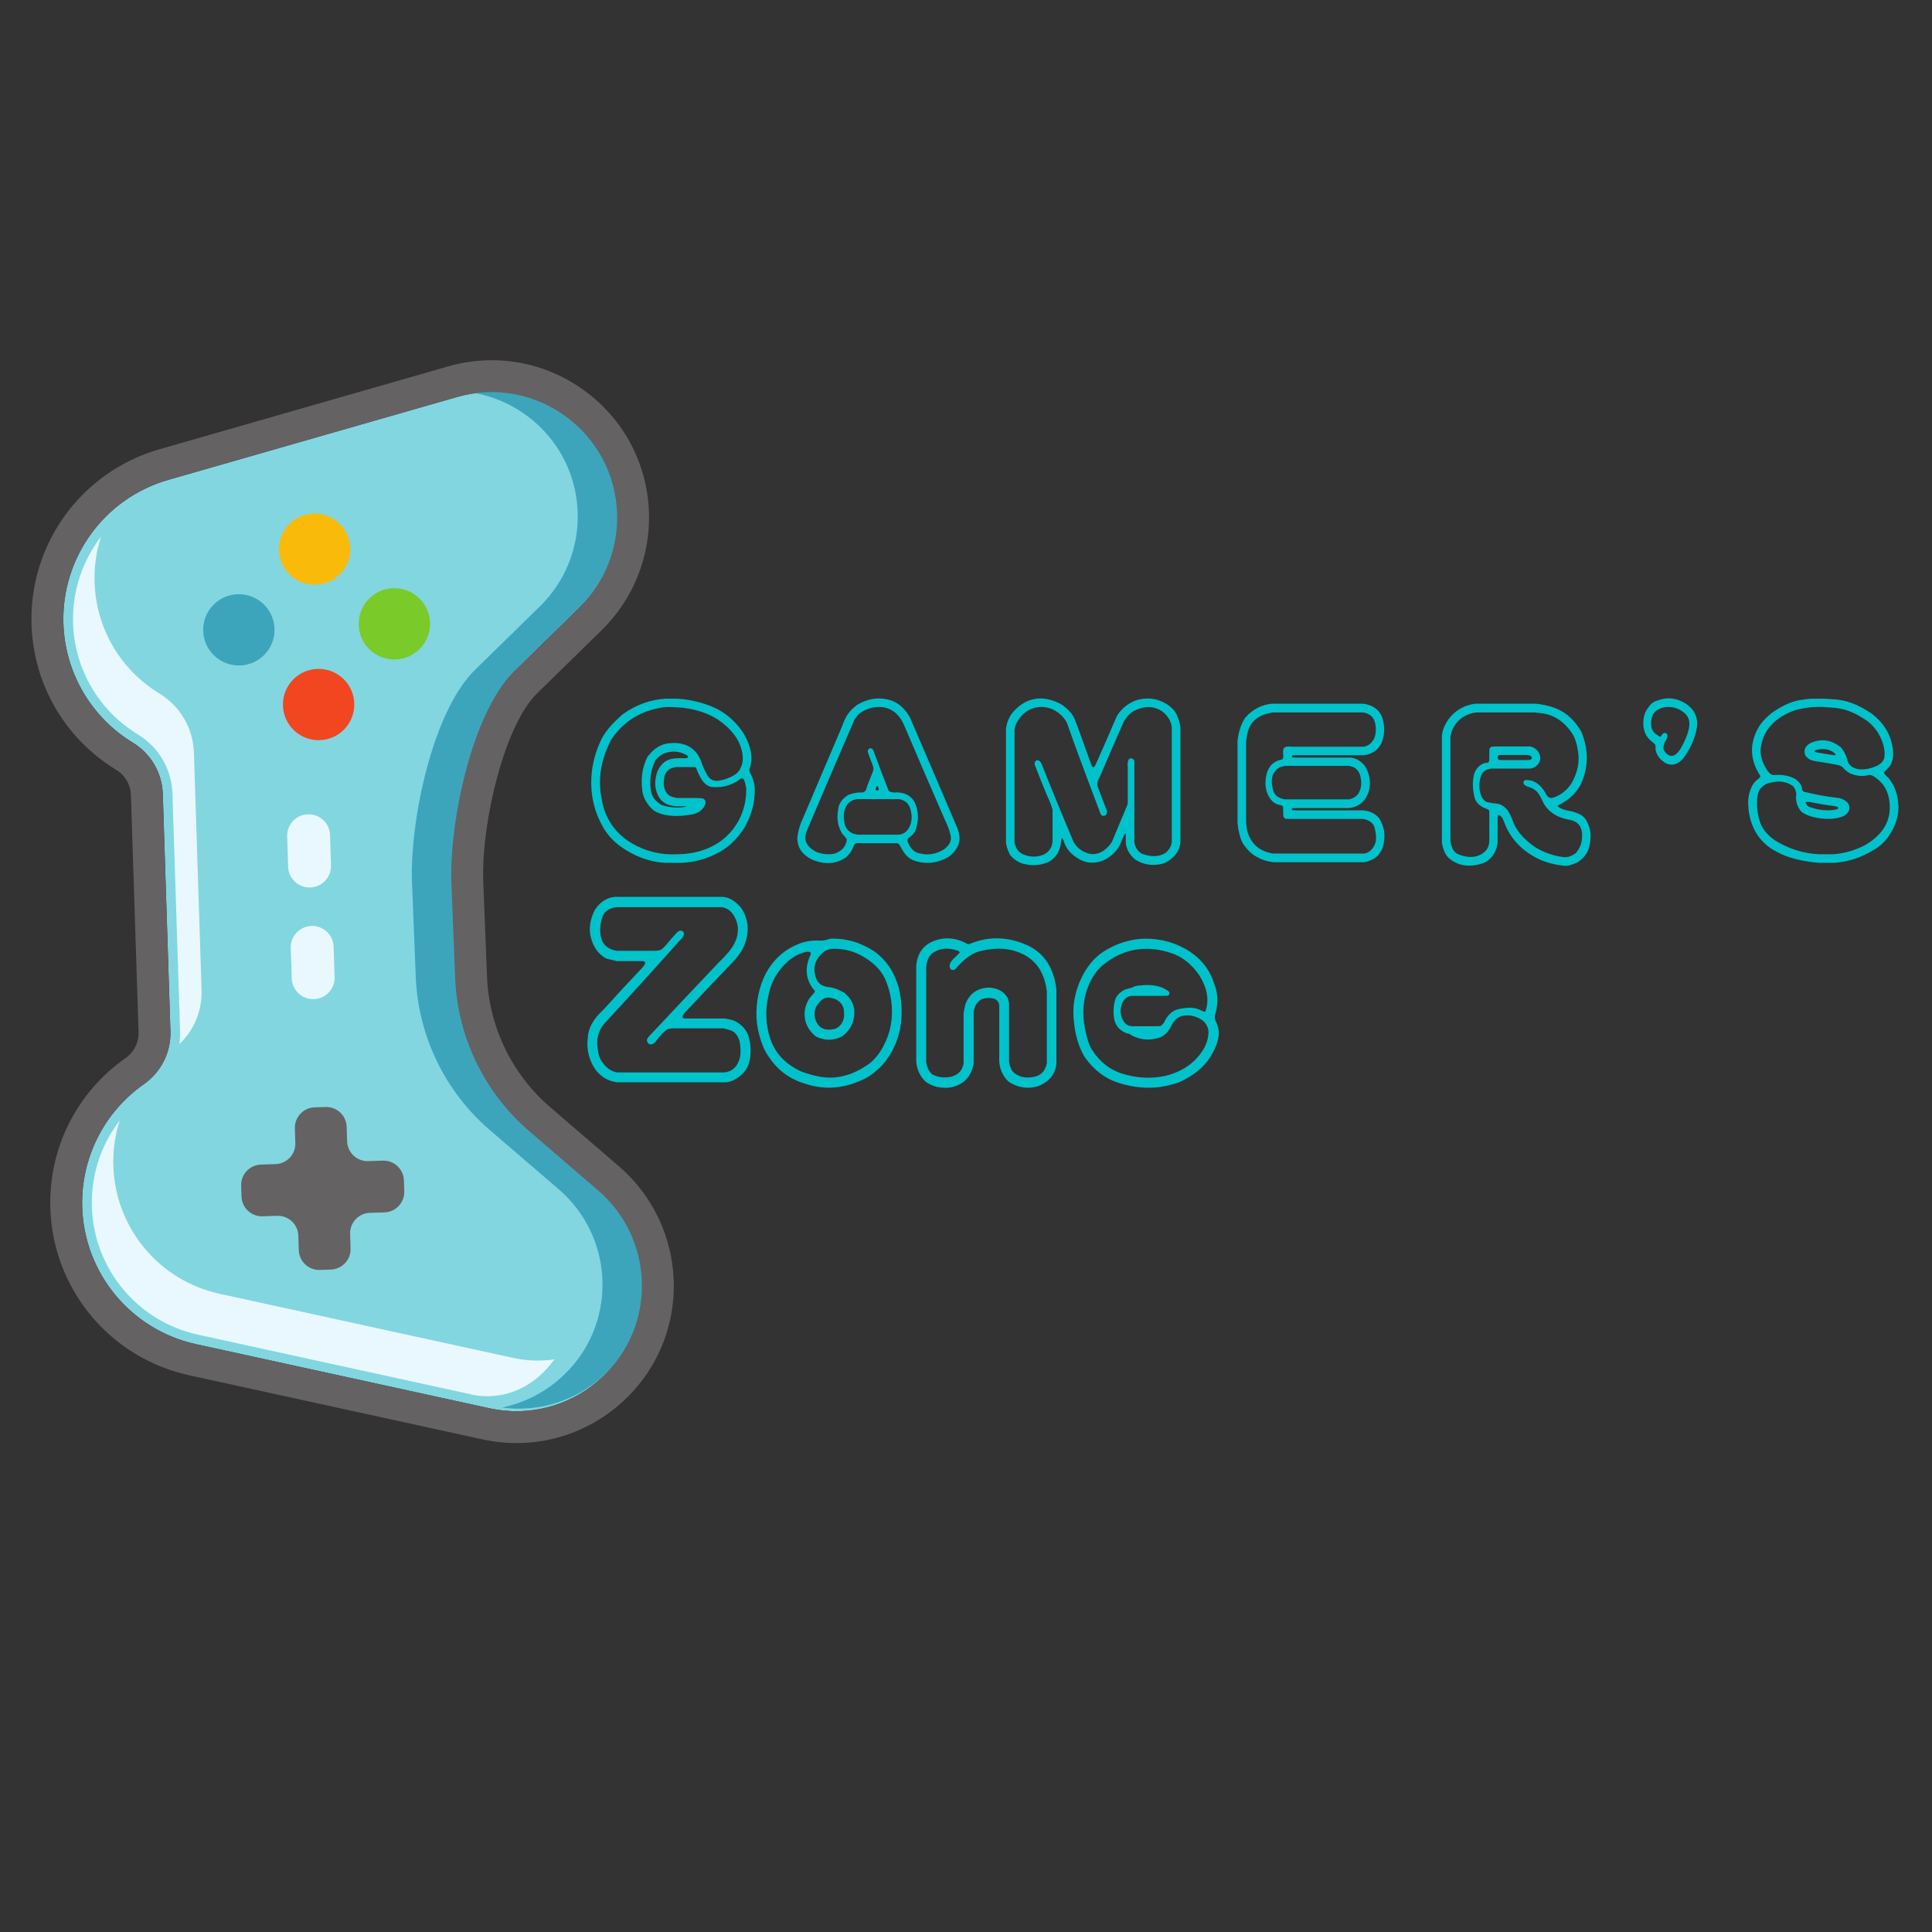<svg xmlns="http://www.w3.org/2000/svg" xmlns:xlink="http://www.w3.org/1999/xlink" width="500" zoomAndPan="magnify" viewBox="0 0 375 375" height="500" preserveAspectRatio="xMidYMid meet" version="1.0"><rect x="0" y="0" width="375" height="375" fill="#333333" stroke="none"/><defs><g/><clipPath id="id1"><path d="M 12 76 L 125 76 L 125 274 L 12 274 Z M 12 76 " clip-rule="nonzero"/></clipPath><clipPath id="id2"><path d="M 11.246 284.352 L 4.387 71.461 L 125.074 67.574 L 131.934 280.465 Z M 11.246 284.352 " clip-rule="nonzero"/></clipPath><clipPath id="id3"><path d="M 11.246 284.352 L 4.387 71.461 L 125.074 67.574 L 131.934 280.465 Z M 11.246 284.352 " clip-rule="nonzero"/></clipPath><clipPath id="id4"><path d="M 11.246 284.352 L 4.387 71.461 L 125.074 67.574 L 131.934 280.465 Z M 11.246 284.352 " clip-rule="nonzero"/></clipPath><clipPath id="id5"><path d="M 39 75 L 126 75 L 126 274 L 39 274 Z M 39 75 " clip-rule="nonzero"/></clipPath><clipPath id="id6"><path d="M 11.246 284.352 L 4.387 71.461 L 125.074 67.574 L 131.934 280.465 Z M 11.246 284.352 " clip-rule="nonzero"/></clipPath><clipPath id="id7"><path d="M 11.246 284.352 L 4.387 71.461 L 125.074 67.574 L 131.934 280.465 Z M 11.246 284.352 " clip-rule="nonzero"/></clipPath><clipPath id="id8"><path d="M 11.246 284.352 L 4.387 71.461 L 125.074 67.574 L 131.934 280.465 Z M 11.246 284.352 " clip-rule="nonzero"/></clipPath><clipPath id="id9"><path d="M 54 99 L 68 99 L 68 114 L 54 114 Z M 54 99 " clip-rule="nonzero"/></clipPath><clipPath id="id10"><path d="M 11.246 284.352 L 4.387 71.461 L 125.074 67.574 L 131.934 280.465 Z M 11.246 284.352 " clip-rule="nonzero"/></clipPath><clipPath id="id11"><path d="M 11.246 284.352 L 4.387 71.461 L 125.074 67.574 L 131.934 280.465 Z M 11.246 284.352 " clip-rule="nonzero"/></clipPath><clipPath id="id12"><path d="M 11.246 284.352 L 4.387 71.461 L 125.074 67.574 L 131.934 280.465 Z M 11.246 284.352 " clip-rule="nonzero"/></clipPath><clipPath id="id13"><path d="M 54 129 L 69 129 L 69 144 L 54 144 Z M 54 129 " clip-rule="nonzero"/></clipPath><clipPath id="id14"><path d="M 11.246 284.352 L 4.387 71.461 L 125.074 67.574 L 131.934 280.465 Z M 11.246 284.352 " clip-rule="nonzero"/></clipPath><clipPath id="id15"><path d="M 11.246 284.352 L 4.387 71.461 L 125.074 67.574 L 131.934 280.465 Z M 11.246 284.352 " clip-rule="nonzero"/></clipPath><clipPath id="id16"><path d="M 11.246 284.352 L 4.387 71.461 L 125.074 67.574 L 131.934 280.465 Z M 11.246 284.352 " clip-rule="nonzero"/></clipPath><clipPath id="id17"><path d="M 69 114 L 84 114 L 84 129 L 69 129 Z M 69 114 " clip-rule="nonzero"/></clipPath><clipPath id="id18"><path d="M 11.246 284.352 L 4.387 71.461 L 125.074 67.574 L 131.934 280.465 Z M 11.246 284.352 " clip-rule="nonzero"/></clipPath><clipPath id="id19"><path d="M 11.246 284.352 L 4.387 71.461 L 125.074 67.574 L 131.934 280.465 Z M 11.246 284.352 " clip-rule="nonzero"/></clipPath><clipPath id="id20"><path d="M 11.246 284.352 L 4.387 71.461 L 125.074 67.574 L 131.934 280.465 Z M 11.246 284.352 " clip-rule="nonzero"/></clipPath><clipPath id="id21"><path d="M 6 69 L 131 69 L 131 281 L 6 281 Z M 6 69 " clip-rule="nonzero"/></clipPath><clipPath id="id22"><path d="M 11.246 284.352 L 4.387 71.461 L 125.074 67.574 L 131.934 280.465 Z M 11.246 284.352 " clip-rule="nonzero"/></clipPath><clipPath id="id23"><path d="M 11.246 284.352 L 4.387 71.461 L 125.074 67.574 L 131.934 280.465 Z M 11.246 284.352 " clip-rule="nonzero"/></clipPath><clipPath id="id24"><path d="M 11.246 284.352 L 4.387 71.461 L 125.074 67.574 L 131.934 280.465 Z M 11.246 284.352 " clip-rule="nonzero"/></clipPath><clipPath id="id25"><path d="M 14 104 L 108 104 L 108 272 L 14 272 Z M 14 104 " clip-rule="nonzero"/></clipPath><clipPath id="id26"><path d="M 11.246 284.352 L 4.387 71.461 L 125.074 67.574 L 131.934 280.465 Z M 11.246 284.352 " clip-rule="nonzero"/></clipPath><clipPath id="id27"><path d="M 11.246 284.352 L 4.387 71.461 L 125.074 67.574 L 131.934 280.465 Z M 11.246 284.352 " clip-rule="nonzero"/></clipPath><clipPath id="id28"><path d="M 11.246 284.352 L 4.387 71.461 L 125.074 67.574 L 131.934 280.465 Z M 11.246 284.352 " clip-rule="nonzero"/></clipPath></defs><g fill="#00c2cb" fill-opacity="1"><g transform="translate(113.648, 163.404)"><g><path d="M 15.5 -27.781 L 17.875 -27.781 C 19.938 -27.656 21.945 -27.227 23.906 -26.5 C 26.82 -25.445 29.133 -23.539 30.844 -20.781 C 32.227 -18.289 32.555 -16.078 31.828 -14.141 C 31.773 -13.816 31.883 -13.441 32.156 -13.016 C 32.414 -12.43 32.594 -11.926 32.688 -11.5 C 32.863 -10.914 32.898 -10.023 32.797 -8.828 C 32.648 -6.816 32.008 -4.805 30.875 -2.797 C 29.375 -0.398 27.477 1.332 25.188 2.406 C 23.195 3.395 21.008 3.953 18.625 4.078 L 15.531 4.078 C 12.344 3.898 9.328 2.766 6.484 0.672 C 5.398 -0.18 4.508 -1.133 3.812 -2.188 C 1.82 -5.352 0.93 -8.82 1.141 -12.594 C 1.305 -15.227 1.992 -17.742 3.203 -20.141 C 4.004 -21.617 5.363 -23.176 7.281 -24.812 C 9.863 -26.625 12.602 -27.613 15.5 -27.781 Z M 15.719 -26.172 C 13.988 -26.016 12.316 -25.57 10.703 -24.844 C 8.348 -23.719 6.441 -22.047 4.984 -19.828 C 2.941 -15.91 2.336 -12.016 3.172 -8.141 C 3.348 -7.035 3.648 -6.031 4.078 -5.125 C 5.109 -2.844 6.738 -1.047 8.969 0.266 C 11.707 1.867 14.66 2.582 17.828 2.406 C 20.066 2.383 22.102 1.973 23.938 1.172 C 26.426 0.086 28.352 -1.672 29.719 -4.109 C 30.77 -6.117 31.258 -8.227 31.188 -10.438 C 31.102 -11 30.977 -11.504 30.812 -11.953 C 30.688 -12.223 30.535 -12.348 30.359 -12.328 C 30.18 -12.328 29.879 -12.141 29.453 -11.766 C 27.816 -10.805 26.129 -10.441 24.391 -10.672 C 23.586 -10.848 22.91 -11.426 22.359 -12.406 C 22.086 -12.906 21.848 -13.406 21.641 -13.906 C 21.566 -14.188 21.457 -14.379 21.312 -14.484 C 21.258 -14.504 20.93 -14.516 20.328 -14.516 L 17.531 -14.516 L 16.781 -14.328 C 16.426 -14.254 16.062 -13.977 15.688 -13.5 C 15.438 -13.195 15.273 -12.691 15.203 -11.984 C 15.078 -10.68 15.414 -9.691 16.219 -9.016 C 16.57 -8.805 17.07 -8.641 17.719 -8.516 L 21.375 -8.516 C 22.133 -8.516 22.641 -8.469 22.891 -8.375 C 23.285 -8.094 23.398 -7.727 23.234 -7.281 C 23.023 -6.695 22.645 -6.227 22.094 -5.875 C 21.57 -5.551 21.07 -5.363 20.594 -5.312 C 17.82 -4.812 15.555 -4.961 13.797 -5.766 C 13.316 -5.992 12.828 -6.41 12.328 -7.016 C 11.547 -8.016 11.109 -9.02 11.016 -10.031 C 10.711 -12.344 11.035 -14.477 11.984 -16.438 C 13.273 -18.195 14.785 -19.102 16.516 -19.156 C 17.797 -19.281 18.961 -19.078 20.016 -18.547 C 21.098 -17.941 21.879 -17.035 22.359 -15.828 C 22.734 -14.703 23.188 -13.695 23.719 -12.812 C 24.219 -12.062 24.93 -11.75 25.859 -11.875 C 26.941 -12.031 27.953 -12.395 28.891 -12.969 C 29.461 -13.32 29.863 -13.773 30.094 -14.328 C 30.594 -15.305 30.664 -16.461 30.312 -17.797 C 29.758 -20.035 28.211 -22.02 25.672 -23.75 C 22.984 -25.438 19.664 -26.242 15.719 -26.172 Z M 19.719 -16.781 C 18.363 -17.582 16.941 -17.734 15.453 -17.234 C 14.773 -17.004 14.133 -16.523 13.531 -15.797 C 12.531 -13.586 12.305 -11.398 12.859 -9.234 C 13.141 -8.484 13.742 -7.805 14.672 -7.203 C 16.004 -6.703 17.488 -6.551 19.125 -6.75 C 19.719 -6.852 19.738 -6.906 19.188 -6.906 L 17.422 -6.906 C 16.766 -7 16.258 -7.125 15.906 -7.281 C 15.352 -7.477 14.863 -7.852 14.438 -8.406 C 13.457 -9.863 13.27 -11.547 13.875 -13.453 C 14.375 -14.742 15.164 -15.586 16.25 -15.984 C 16.957 -16.211 17.938 -16.289 19.188 -16.219 C 19.875 -16.219 20.051 -16.406 19.719 -16.781 Z M 19.719 -16.781 "/></g></g></g><g fill="#00c2cb" fill-opacity="1"><g transform="translate(155.204, 163.404)"><g><path d="M 11.344 -26.688 C 13.227 -27.77 15.129 -28.086 17.047 -27.641 C 18.328 -27.391 19.457 -26.695 20.438 -25.562 C 20.812 -25.133 21.148 -24.633 21.453 -24.062 C 24.492 -17.02 27.508 -9.977 30.5 -2.938 C 31.281 -1.227 31.219 0.254 30.312 1.516 C 29.688 2.336 29.098 2.875 28.547 3.125 C 26.379 4.227 24.219 4.379 22.062 3.578 C 21.531 3.359 21.023 2.984 20.547 2.453 C 20.148 1.922 19.758 1.289 19.375 0.562 C 19.281 0.414 19.145 0.316 18.969 0.266 L 11.953 0.266 C 11.348 0.211 10.945 0.25 10.75 0.375 C 10.695 0.426 10.609 0.578 10.484 0.828 C 10.18 1.711 9.664 2.453 8.938 3.047 C 7.051 4.336 4.875 4.469 2.406 3.438 C 0.57 2.531 -0.379 1.195 -0.453 -0.562 C -0.398 -1.488 -0.176 -2.492 0.219 -3.578 C 2.883 -9.867 5.562 -16.156 8.25 -22.438 C 8.426 -22.938 8.629 -23.438 8.859 -23.938 C 9.41 -25.039 10.238 -25.957 11.344 -26.688 Z M 15 -26.172 C 13.57 -26.047 12.379 -25.566 11.422 -24.734 C 10.848 -24.078 10.52 -23.57 10.438 -23.219 C 7.227 -15.832 4.211 -8.797 1.391 -2.109 C 0.691 -0.398 1.312 0.953 3.25 1.953 C 4.531 2.43 5.734 2.535 6.859 2.266 C 8.242 1.766 9.008 0.867 9.156 -0.422 C 9.156 -0.566 8.879 -0.93 8.328 -1.516 C 7.422 -2.891 7.145 -4.508 7.5 -6.375 C 7.625 -7.477 8.281 -8.395 9.469 -9.125 C 10.145 -9.375 10.797 -9.523 11.422 -9.578 C 12.023 -9.578 12.363 -9.602 12.438 -9.656 C 12.719 -9.801 12.883 -9.988 12.938 -10.219 C 13.082 -10.77 13.457 -11.773 14.062 -13.234 C 14.289 -13.711 14.379 -14.086 14.328 -14.359 C 14.254 -14.742 14.078 -15.25 13.797 -15.875 C 13.523 -16.57 13.348 -17.07 13.266 -17.375 C 13.172 -17.633 13.234 -17.863 13.453 -18.062 C 13.879 -18.289 14.195 -18.102 14.406 -17.5 C 15.332 -14.977 16.285 -12.461 17.266 -9.953 C 17.547 -9.629 18.141 -9.516 19.047 -9.609 C 21.023 -9.461 22.242 -8.484 22.703 -6.672 C 23.129 -5.141 23.039 -3.617 22.438 -2.109 C 22.207 -1.629 21.766 -1.164 21.109 -0.719 C 20.91 -0.52 20.875 -0.27 21 0.031 C 21.551 1.395 22.367 2.141 23.453 2.266 C 24.984 2.641 26.504 2.375 28.016 1.469 C 29.172 0.613 29.586 -0.352 29.266 -1.438 C 29.086 -2.238 28.707 -3.242 28.125 -4.453 C 25.488 -10.484 22.891 -16.516 20.328 -22.547 C 19.242 -25.086 17.469 -26.297 15 -26.172 Z M 15.266 -10.594 C 15.141 -10.945 15.004 -10.945 14.859 -10.594 C 14.754 -10.27 14.727 -10.082 14.781 -10.031 C 15.332 -9.906 15.492 -10.094 15.266 -10.594 Z M 11.156 -8.297 C 9.875 -8.098 9.07 -7.395 8.75 -6.188 C 8.52 -5.602 8.504 -4.77 8.703 -3.688 C 8.859 -2.707 9.438 -2.004 10.438 -1.578 C 10.664 -1.535 10.957 -1.473 11.312 -1.391 L 19.188 -1.391 C 20.344 -1.473 21.133 -2.176 21.562 -3.5 C 21.844 -4.406 21.805 -5.41 21.453 -6.516 C 21.129 -7.504 20.414 -8.098 19.312 -8.297 Z M 11.156 -8.297 "/></g></g></g><g fill="#00c2cb" fill-opacity="1"><g transform="translate(193.366, 163.404)"><g><path d="M 7.391 -27.719 C 8.973 -28.039 10.695 -27.711 12.562 -26.734 C 13.844 -25.898 14.734 -24.93 15.234 -23.828 C 15.629 -22.828 16.004 -21.82 16.359 -20.812 L 18.469 -14.938 C 18.727 -14.332 18.992 -14.332 19.266 -14.938 C 20.598 -17.895 21.895 -20.859 23.156 -23.828 C 23.426 -24.484 23.738 -24.988 24.094 -25.344 C 24.875 -26.27 25.867 -26.973 27.078 -27.453 C 29.211 -28.129 31.223 -27.891 33.109 -26.734 C 34.316 -25.93 35.055 -24.988 35.328 -23.906 C 35.484 -23.602 35.625 -23.062 35.75 -22.281 L 35.75 0.078 C 35.625 1.766 34.629 3.098 32.766 4.078 C 31.961 4.398 31.02 4.523 29.938 4.453 C 28.832 4.348 27.828 3.992 26.922 3.391 C 25.836 2.43 25.25 1.375 25.156 0.219 L 25.156 -1.125 C 25.156 -1.781 25.016 -1.77 24.734 -1.094 C 24.504 -0.645 24.316 -0.207 24.172 0.219 C 23.797 1.207 23.051 2.113 21.938 2.938 C 20.832 3.738 19.629 4.102 18.328 4.031 C 17.098 3.977 15.836 3.375 14.547 2.219 C 13.816 1.488 13.328 0.66 13.078 -0.266 C 12.805 -0.891 12.656 -0.891 12.625 -0.266 C 12.551 0.785 12.266 1.691 11.766 2.453 C 11.141 3.305 10.422 3.859 9.609 4.109 C 8.41 4.555 7.156 4.645 5.844 4.375 C 4.938 4.27 4.055 3.844 3.203 3.094 C 2.898 2.812 2.703 2.57 2.609 2.375 C 2.203 1.57 1.961 0.816 1.891 0.109 L 1.891 -21.828 C 1.984 -22.91 2.348 -23.914 2.984 -24.844 C 4.266 -26.457 5.734 -27.414 7.391 -27.719 Z M 8.406 -26.172 C 6.414 -25.992 4.91 -24.926 3.891 -22.969 C 3.734 -22.633 3.617 -22.207 3.547 -21.688 L 3.547 0 C 3.598 0.531 3.785 1.035 4.109 1.516 C 4.461 2.016 4.953 2.363 5.578 2.562 C 6.891 3.02 8.172 2.957 9.422 2.375 C 10.023 2 10.453 1.535 10.703 0.984 C 10.805 0.648 10.883 0.312 10.938 -0.031 L 10.938 -6.219 C 10.812 -6.801 10.422 -7.805 9.766 -9.234 C 9.035 -10.992 8.332 -12.754 7.656 -14.516 C 7.477 -14.891 7.414 -15.164 7.469 -15.344 C 7.562 -15.664 7.723 -15.828 7.953 -15.828 C 8.305 -15.879 8.609 -15.602 8.859 -15 C 10.672 -10.406 12.734 -5.379 15.047 0.078 C 15.797 1.328 16.926 2.094 18.438 2.375 C 19.664 2.477 20.797 1.961 21.828 0.828 C 22.234 0.422 22.535 -0.078 22.734 -0.672 C 23.566 -2.68 24.41 -4.695 25.266 -6.719 C 25.391 -6.969 25.477 -7.227 25.531 -7.5 L 25.531 -14.438 C 25.445 -15.164 25.52 -15.695 25.75 -16.031 C 25.977 -16.227 26.207 -16.266 26.438 -16.141 C 26.688 -16.016 26.812 -15.836 26.812 -15.609 L 26.812 0.109 C 26.988 1.086 27.453 1.805 28.203 2.266 C 30.066 2.992 31.641 2.941 32.922 2.109 C 33.617 1.484 34.004 0.781 34.078 0 L 34.078 -22.281 C 33.91 -23.508 33.27 -24.539 32.156 -25.375 C 30.625 -26.352 28.941 -26.426 27.109 -25.594 C 26.18 -25.219 25.391 -24.441 24.734 -23.266 C 23.172 -19.742 21.641 -16.223 20.141 -12.703 C 19.609 -11.848 19.492 -11.094 19.797 -10.438 L 21.234 -6.672 C 21.629 -5.922 21.586 -5.395 21.109 -5.094 C 20.586 -4.914 20.25 -5.176 20.094 -5.875 C 17.156 -13.594 15.109 -19.125 13.953 -22.469 C 13.648 -23.531 12.906 -24.473 11.719 -25.297 C 10.695 -25.953 9.594 -26.242 8.406 -26.172 Z M 8.406 -26.172 "/></g></g></g><g fill="#00c2cb" fill-opacity="1"><g transform="translate(238.39, 163.404)"><g><path d="M 3.281 -24.062 C 4.664 -25.664 6.375 -26.582 8.406 -26.812 L 26.312 -26.812 C 26.82 -26.727 27.328 -26.578 27.828 -26.359 C 29.004 -25.805 29.734 -24.926 30.016 -23.719 C 30.285 -22.758 30.348 -21.781 30.203 -20.781 C 29.879 -18.488 28.598 -17.164 26.359 -16.812 L 13.531 -16.812 C 12.926 -16.812 12.578 -16.801 12.484 -16.781 C 12.305 -16.707 12.305 -16.582 12.484 -16.406 C 12.535 -16.375 12.859 -16.359 13.453 -16.359 L 23.672 -16.359 C 24.785 -16.285 25.754 -15.723 26.578 -14.672 C 27.516 -13.086 27.742 -11.426 27.266 -9.688 C 26.609 -7.852 25.363 -6.812 23.531 -6.562 L 13.453 -6.562 C 12.859 -6.562 12.52 -6.547 12.438 -6.516 C 12.289 -6.367 12.289 -6.258 12.438 -6.188 C 12.52 -6.133 12.859 -6.109 13.453 -6.109 L 26.312 -6.109 C 27.594 -5.953 28.586 -5.445 29.297 -4.594 C 30.398 -2.832 30.625 -0.926 29.969 1.125 C 29.82 1.582 29.547 2.062 29.141 2.562 C 28.461 3.289 27.52 3.754 26.312 3.953 L 8.828 3.953 C 7.641 3.828 6.633 3.523 5.812 3.047 C 4.695 2.523 3.703 1.598 2.828 0.266 C 2.328 -0.691 1.988 -1.988 1.812 -3.625 L 1.812 -19.531 C 1.988 -21.312 2.477 -22.82 3.281 -24.062 Z M 8.672 -25.109 C 8.066 -25.035 7.453 -24.883 6.828 -24.656 C 5.035 -23.957 3.988 -22.664 3.688 -20.781 C 3.594 -20.32 3.52 -19.852 3.469 -19.375 L 3.469 -3.844 L 3.656 -2.344 C 4.281 0.27 5.953 1.805 8.672 2.266 L 26.359 2.266 C 27.211 2.16 27.879 1.645 28.359 0.719 C 28.805 -0.082 28.816 -1.266 28.391 -2.828 C 28.242 -3.379 27.844 -3.816 27.188 -4.141 C 26.852 -4.297 26.516 -4.398 26.172 -4.453 L 12.359 -4.453 C 11.609 -4.453 11.207 -4.461 11.156 -4.484 C 11.008 -4.516 10.875 -4.641 10.75 -4.859 C 10.695 -4.984 10.672 -5.332 10.672 -5.906 C 10.672 -6.488 10.656 -6.82 10.625 -6.906 C 10.457 -7.051 10.242 -7.133 9.984 -7.156 C 8.879 -7.383 8.078 -8.164 7.578 -9.5 C 7.172 -10.508 7.133 -11.754 7.469 -13.234 C 7.914 -14.816 8.922 -15.734 10.484 -15.984 C 10.68 -16.18 10.742 -16.547 10.672 -17.078 C 10.617 -17.609 10.672 -17.988 10.828 -18.219 C 11.129 -18.488 11.656 -18.57 12.406 -18.469 L 26.281 -18.469 C 27.113 -18.57 27.789 -19.086 28.312 -20.016 C 28.719 -20.992 28.77 -22.078 28.469 -23.266 C 28.145 -24.316 27.391 -24.93 26.203 -25.109 Z M 11.047 -14.75 L 10.109 -14.516 C 9.629 -14.316 9.188 -13.891 8.781 -13.234 C 8.508 -12.703 8.41 -12.023 8.484 -11.203 C 8.555 -10.648 8.672 -10.145 8.828 -9.688 C 9.172 -8.938 9.875 -8.457 10.938 -8.25 L 23.531 -8.25 C 24.562 -8.531 25.211 -9.047 25.484 -9.797 C 25.91 -10.734 25.938 -11.828 25.562 -13.078 C 25.363 -13.66 24.973 -14.129 24.391 -14.484 C 24.086 -14.578 23.785 -14.664 23.484 -14.75 Z M 11.047 -14.75 "/></g></g></g><g fill="#00c2cb" fill-opacity="1"><g transform="translate(278.061, 163.404)"><g><path d="M 5.688 -26.016 C 6.395 -26.391 7.238 -26.656 8.219 -26.812 L 20.094 -26.812 C 21.02 -26.727 22.023 -26.523 23.109 -26.203 C 25.547 -25.453 27.457 -23.859 28.844 -21.422 C 30.195 -18.254 30.297 -15.125 29.141 -12.031 C 28.41 -10.113 27.082 -8.602 25.156 -7.5 C 24.551 -7.195 24.25 -7.02 24.25 -6.969 C 24.625 -6.539 25.391 -6.219 26.547 -6 C 27.223 -5.914 27.977 -5.66 28.812 -5.234 C 29.363 -4.859 29.766 -4.395 30.016 -3.844 C 30.766 -2.414 30.879 -0.758 30.359 1.125 C 30.078 2.207 29.348 3.148 28.172 3.953 C 27.016 4.504 26.133 4.734 25.531 4.641 C 23.188 4.391 21.176 3.758 19.5 2.75 C 16.707 1.113 14.805 -1.172 13.797 -4.109 C 13.703 -4.336 13.586 -4.562 13.453 -4.781 C 12.898 -5.344 12.625 -5.297 12.625 -4.641 L 12.625 0.219 C 12.477 1.301 12.078 2.223 11.422 2.984 C 10.941 3.535 10.398 3.922 9.797 4.141 C 7.18 5.023 4.957 4.688 3.125 3.125 C 2.477 2.5 2.039 1.508 1.812 0.156 L 1.812 -20.625 C 1.906 -21.602 2.297 -22.609 2.984 -23.641 C 3.711 -24.672 4.613 -25.461 5.688 -26.016 Z M 8.453 -25.109 C 7.848 -25.055 7.219 -24.879 6.562 -24.578 C 5.457 -24.078 4.586 -23.223 3.953 -22.016 C 3.734 -21.516 3.57 -20.973 3.469 -20.391 L 3.469 -0.031 C 3.664 0.895 3.914 1.52 4.219 1.844 C 4.395 2.07 4.648 2.258 4.984 2.406 C 6.234 2.938 7.41 3.066 8.516 2.797 C 10.078 2.316 10.91 1.375 11.016 -0.031 L 11.016 -5.047 C 11.016 -5.648 11 -5.992 10.969 -6.078 C 10.895 -6.223 10.695 -6.348 10.375 -6.453 C 9.008 -6.953 8.238 -7.805 8.062 -9.016 C 7.719 -10.648 7.742 -12.109 8.141 -13.391 C 8.641 -14.516 9.383 -15.164 10.375 -15.344 C 10.645 -15.289 10.844 -15.391 10.969 -15.641 C 11 -15.742 11.016 -16.098 11.016 -16.703 L 11.016 -17.906 C 11.055 -18.156 11.207 -18.344 11.469 -18.469 C 11.562 -18.5 11.988 -18.516 12.75 -18.516 L 18.922 -18.516 C 19.473 -18.441 19.977 -18.141 20.438 -17.609 C 21.219 -16.453 21.055 -15.445 19.953 -14.594 C 19.648 -14.395 19.305 -14.27 18.922 -14.219 L 11.344 -14.219 L 10.594 -14.031 C 10.02 -13.82 9.617 -13.406 9.391 -12.781 C 8.93 -11.32 8.984 -9.961 9.547 -8.703 C 9.922 -8.055 10.367 -7.707 10.891 -7.656 C 11.398 -7.551 11.906 -7.473 12.406 -7.422 C 13.258 -7.328 13.988 -6.879 14.594 -6.078 C 14.863 -5.691 15.129 -5.188 15.391 -4.562 C 15.984 -2.5 17.504 -0.625 19.953 1.062 C 21.555 2.039 23.312 2.664 25.219 2.938 C 26.07 3.094 26.941 2.832 27.828 2.156 C 28.754 1.094 29.145 -0.238 29 -1.844 C 28.82 -3.125 28.117 -3.914 26.891 -4.219 C 26.18 -4.344 25.676 -4.457 25.375 -4.562 C 23.645 -5.094 22.375 -6.062 21.562 -7.469 C 21.344 -7.969 21.094 -8.469 20.812 -8.969 C 20.363 -9.781 19.711 -10.32 18.859 -10.594 C 18.148 -10.77 17.742 -11.047 17.641 -11.422 C 17.586 -11.598 17.676 -11.773 17.906 -11.953 C 18.031 -12.055 18.508 -12.02 19.344 -11.844 C 20.477 -11.414 21.383 -10.535 22.062 -9.203 C 22.363 -8.617 22.828 -8.414 23.453 -8.594 C 24.836 -9.051 25.984 -9.93 26.891 -11.234 C 28.172 -13.398 28.609 -15.578 28.203 -17.766 C 28.004 -18.992 27.691 -20 27.266 -20.781 C 25.754 -23.164 23.816 -24.547 21.453 -24.922 C 20.953 -24.992 20.426 -25.055 19.875 -25.109 Z M 19.078 -16.672 C 18.797 -16.797 18.441 -16.859 18.016 -16.859 L 13.844 -16.859 C 13.238 -16.859 12.895 -16.844 12.812 -16.812 C 12.688 -16.719 12.625 -16.566 12.625 -16.359 C 12.625 -16.16 12.727 -16.008 12.938 -15.906 C 12.988 -15.883 13.312 -15.875 13.906 -15.875 L 17.875 -15.875 C 18.477 -15.875 18.844 -15.898 18.969 -15.953 C 19.32 -16.098 19.359 -16.336 19.078 -16.672 Z M 19.078 -16.672 "/></g></g></g><g fill="#00c2cb" fill-opacity="1"><g transform="translate(318.033, 163.404)"><g><path d="M 3.844 -27.484 C 5.676 -28.16 7.488 -27.922 9.281 -26.766 C 9.832 -26.367 10.297 -25.914 10.672 -25.406 C 11.273 -24.457 11.5 -23.414 11.344 -22.281 C 10.988 -20.145 10.109 -18.125 8.703 -16.219 C 7.648 -15.031 6.535 -14.703 5.359 -15.234 C 4.203 -15.891 3.52 -16.781 3.312 -17.906 C 3.312 -18.406 3.301 -18.68 3.281 -18.734 C 3.25 -18.891 3.062 -19.094 2.719 -19.344 C 2.164 -19.789 1.738 -20.27 1.438 -20.781 C 0.957 -21.812 0.816 -22.891 1.016 -24.016 C 1.141 -24.867 1.492 -25.633 2.078 -26.312 C 2.473 -26.895 3.062 -27.285 3.844 -27.484 Z M 5.047 -26.125 C 3.109 -25.77 2.254 -24.523 2.484 -22.391 C 2.535 -21.922 2.773 -21.473 3.203 -21.047 C 3.805 -20.609 4.133 -20.391 4.188 -20.391 C 4.258 -20.422 4.348 -20.5 4.453 -20.625 C 4.598 -20.945 4.82 -21.125 5.125 -21.156 C 5.227 -21.176 5.367 -21.098 5.547 -20.922 C 5.723 -20.566 5.598 -20.078 5.172 -19.453 C 5.035 -19.203 4.945 -18.953 4.906 -18.703 C 4.676 -18.098 4.953 -17.492 5.734 -16.891 C 6.711 -16.316 7.664 -16.973 8.594 -18.859 C 9.57 -20.742 9.988 -22.25 9.844 -23.375 C 9.738 -24.176 9.234 -24.867 8.328 -25.453 C 7.328 -26.078 6.234 -26.301 5.047 -26.125 Z M 5.047 -26.125 "/></g></g></g><g fill="#00c2cb" fill-opacity="1"><g transform="translate(337.498, 163.404)"><g><path d="M 13.875 -27.781 L 16.812 -27.781 L 18.328 -27.672 C 20.734 -27.598 23.242 -26.656 25.859 -24.844 C 27.973 -23.207 29.27 -21.223 29.75 -18.891 C 30.051 -17.43 30.035 -16.312 29.703 -15.531 C 29.629 -15.176 29.414 -14.801 29.062 -14.406 C 28.457 -13.82 28.156 -13.492 28.156 -13.422 C 28.258 -13.172 28.562 -12.832 29.062 -12.406 C 30.125 -11.07 30.738 -9.562 30.906 -7.875 C 31.238 -5.562 30.598 -3.25 28.984 -0.938 C 28.16 0.164 27.219 1.004 26.156 1.578 C 23.75 3.066 21.188 3.898 18.469 4.078 L 15.719 4.078 C 13.531 3.922 11.52 3.539 9.688 2.938 C 8.758 2.633 7.754 2.172 6.672 1.547 C 5.535 0.867 4.555 -0.035 3.734 -1.172 C 2.547 -2.93 1.914 -4.914 1.844 -7.125 C 1.738 -8.332 1.977 -9.566 2.562 -10.828 C 2.883 -11.422 3.32 -11.91 3.875 -12.297 C 4.207 -12.547 4.234 -12.832 3.953 -13.156 C 2.523 -15.52 2.195 -17.895 2.969 -20.281 C 3.52 -22.094 4.656 -23.664 6.375 -25 C 8.508 -26.531 10.52 -27.395 12.406 -27.594 C 12.883 -27.676 13.375 -27.738 13.875 -27.781 Z M 16.625 -26.172 C 14.738 -26.266 12.844 -26.062 10.938 -25.562 C 7.188 -24.207 5 -21.973 4.375 -18.859 C 3.988 -17.242 4.391 -15.555 5.578 -13.797 C 6.023 -13.191 6.461 -12.914 6.891 -12.969 C 8.379 -13.094 9.711 -12.852 10.891 -12.25 C 11.816 -11.625 12.281 -10.91 12.281 -10.109 C 12.438 -9.805 12.664 -9.656 12.969 -9.656 C 14.875 -9.176 16.883 -8.812 19 -8.562 C 19.906 -8.488 20.645 -8.133 21.219 -7.5 C 21.75 -6.52 21.473 -5.691 20.391 -5.016 C 18.734 -4.336 16.738 -4.273 14.406 -4.828 C 13.57 -5.023 12.816 -5.363 12.141 -5.844 C 11.359 -6.801 11.02 -7.844 11.125 -8.969 C 11.195 -9.219 11.18 -9.473 11.078 -9.734 C 10.953 -10.234 10.754 -10.609 10.484 -10.859 C 9.203 -11.711 7.789 -11.926 6.25 -11.5 C 5.395 -11.395 4.664 -10.941 4.062 -10.141 C 3.613 -9.41 3.453 -8.156 3.578 -6.375 C 3.68 -5.344 3.922 -4.336 4.297 -3.359 C 4.797 -2.254 5.676 -1.25 6.938 -0.344 C 9.625 1.344 12.5 2.258 15.562 2.406 L 18.328 2.406 C 20.41 2.258 22.422 1.695 24.359 0.719 C 28.223 -1.469 29.828 -4.473 29.172 -8.297 C 28.953 -9.504 28.504 -10.508 27.828 -11.312 C 27.348 -11.863 26.859 -12.289 26.359 -12.594 C 25.922 -12.914 25.539 -13.039 25.219 -12.969 C 24.039 -12.645 22.82 -12.758 21.562 -13.312 C 21.312 -13.438 20.957 -13.695 20.5 -14.094 C 20.207 -14.551 19.758 -14.832 19.156 -14.938 C 17.77 -15.207 16.383 -15.441 15 -15.641 C 14.375 -15.723 13.875 -15.898 13.5 -16.172 C 13.039 -16.523 12.801 -16.891 12.781 -17.266 C 12.676 -18.047 13.039 -18.676 13.875 -19.156 C 15.938 -20.113 17.91 -19.848 19.797 -18.359 C 20.297 -17.828 20.707 -17.07 21.031 -16.094 C 21.082 -15.664 21.25 -15.289 21.531 -14.969 C 21.832 -14.594 22.32 -14.316 23 -14.141 C 24.102 -13.941 25.305 -14.117 26.609 -14.672 C 27.617 -15.098 28.176 -15.723 28.281 -16.547 C 28.426 -17.984 27.984 -19.566 26.953 -21.297 C 26.117 -22.504 25.203 -23.383 24.203 -23.938 C 22.211 -25.25 20.203 -25.953 18.172 -26.047 Z M 18.203 -17.5 C 17.348 -18.02 16.344 -18.145 15.188 -17.875 L 14.969 -17.828 C 14.863 -17.785 14.773 -17.723 14.703 -17.641 C 14.578 -17.547 14.801 -17.438 15.375 -17.312 L 17.984 -16.891 C 18.586 -16.785 18.863 -16.785 18.812 -16.891 C 18.738 -17.066 18.535 -17.27 18.203 -17.5 Z M 18.812 -6.906 C 17.102 -7.125 15.441 -7.398 13.828 -7.734 C 13.223 -7.805 12.938 -7.754 12.969 -7.578 C 13.039 -7.43 13.129 -7.281 13.234 -7.125 C 13.41 -6.895 13.711 -6.734 14.141 -6.641 C 15.742 -6.109 17.301 -5.984 18.812 -6.266 C 19.469 -6.461 19.469 -6.676 18.812 -6.906 Z M 18.812 -6.906 "/></g></g></g><g clip-path="url(#id1)"><g clip-path="url(#id2)"><g clip-path="url(#id3)"><g clip-path="url(#id4)"><path fill="#82d6e0" d="M 88.668 77.07 L 32.66 93.141 C 20.277 96.699 11.895 108.199 12.309 121.062 C 12.613 130.543 17.688 139.23 25.797 144.16 C 29.285 146.281 31.465 150.016 31.598 154.094 L 33.078 200.152 C 33.211 204.227 31.273 208.094 27.93 210.434 C 20.156 215.879 15.652 224.875 15.957 234.355 C 16.371 247.219 25.48 258.156 38.062 260.906 L 94.988 273.344 C 110.516 276.734 125.09 264.625 124.582 248.758 C 124.359 241.941 121.289 235.527 116.117 231.082 L 102.727 219.566 C 93.926 212 88.707 201.094 88.332 189.5 L 87.605 171.184 C 87.234 159.59 91.555 138.355 99.852 130.238 L 112.469 117.887 C 117.348 113.113 120 106.516 119.777 99.699 C 119.27 83.832 103.941 72.684 88.668 77.07 " fill-opacity="1" fill-rule="nonzero"/></g></g></g></g><g clip-path="url(#id5)"><g clip-path="url(#id6)"><g clip-path="url(#id7)"><g clip-path="url(#id8)"><path fill="#3da5bb" d="M 41.309 117.52 C 38.691 120.309 38.832 124.684 41.625 127.297 C 44.414 129.914 48.797 129.773 51.414 126.984 C 54.031 124.195 53.891 119.816 51.098 117.203 C 48.309 114.59 43.926 114.73 41.309 117.52 Z M 91.086 76.121 C 105.684 73.18 119.742 84.031 120.23 99.219 C 120.449 106.035 117.801 112.633 112.922 117.402 L 100.301 129.754 C 92.008 137.871 87.684 159.109 88.059 170.703 L 88.785 189.02 C 89.156 200.613 94.379 211.52 103.18 219.086 L 116.566 230.598 C 121.742 235.047 124.812 241.461 125.031 248.277 C 125.52 263.465 112.191 275.195 97.434 273.203 C 108.617 270.918 117.328 260.863 116.93 248.539 L 116.93 248.535 C 116.711 241.723 113.641 235.309 108.469 230.859 L 95.078 219.348 C 86.277 211.781 81.055 200.875 80.684 189.281 L 79.957 170.965 C 79.586 159.371 83.906 138.133 92.199 130.016 L 104.82 117.664 C 109.699 112.891 112.348 106.293 112.129 99.477 C 111.73 87.152 102.395 77.68 91.086 76.121 " fill-opacity="1" fill-rule="nonzero"/></g></g></g></g><g clip-path="url(#id9)"><g clip-path="url(#id10)"><g clip-path="url(#id11)"><g clip-path="url(#id12)"><path fill="#f9ba0a" d="M 65.801 101.539 C 68.59 104.152 68.734 108.531 66.117 111.32 C 63.5 114.105 59.117 114.25 56.324 111.637 C 53.535 109.02 53.395 104.645 56.012 101.855 C 58.629 99.066 63.012 98.926 65.801 101.539 " fill-opacity="1" fill-rule="nonzero"/></g></g></g></g><g clip-path="url(#id13)"><g clip-path="url(#id14)"><g clip-path="url(#id15)"><g clip-path="url(#id16)"><path fill="#f1461f" d="M 66.582 131.703 C 69.371 134.316 69.512 138.695 66.895 141.48 C 64.277 144.27 59.895 144.41 57.105 141.797 C 54.312 139.184 54.172 134.805 56.789 132.016 C 59.406 129.23 63.789 129.09 66.582 131.703 " fill-opacity="1" fill-rule="nonzero"/></g></g></g></g><g clip-path="url(#id17)"><g clip-path="url(#id18)"><g clip-path="url(#id19)"><g clip-path="url(#id20)"><path fill="#7aca2a" d="M 81.285 116.039 C 84.074 118.652 84.215 123.031 81.598 125.82 C 78.98 128.605 74.598 128.746 71.809 126.133 C 69.016 123.52 68.875 119.141 71.492 116.355 C 74.109 113.566 78.492 113.426 81.285 116.039 " fill-opacity="1" fill-rule="nonzero"/></g></g></g></g><g clip-path="url(#id21)"><g clip-path="url(#id22)"><g clip-path="url(#id23)"><g clip-path="url(#id24)"><path fill="#656263" d="M 57.234 219.027 L 57.324 221.863 C 57.395 224.051 55.676 225.883 53.484 225.953 L 50.648 226.043 C 48.457 226.113 46.738 227.945 46.809 230.133 L 46.875 232.25 C 46.949 234.438 48.781 236.152 50.973 236.082 L 53.809 235.992 C 56 235.922 57.832 237.637 57.902 239.828 L 57.996 242.66 C 58.066 244.848 59.898 246.566 62.086 246.496 L 64.207 246.426 C 66.398 246.355 68.117 244.527 68.047 242.336 L 67.957 239.504 C 67.887 237.316 69.602 235.484 71.793 235.414 L 74.633 235.32 C 76.82 235.25 78.539 233.418 78.469 231.23 L 78.402 229.117 C 78.332 226.926 76.5 225.211 74.309 225.281 L 71.469 225.371 C 69.277 225.441 67.449 223.727 67.379 221.539 L 67.285 218.703 C 67.215 216.516 65.383 214.797 63.191 214.867 L 61.07 214.938 C 58.879 215.008 57.164 216.84 57.234 219.027 Z M 6.121 121.262 C 6.492 132.867 12.648 143.406 22.578 149.445 C 24.285 150.484 25.344 152.297 25.41 154.293 L 26.895 200.352 C 26.957 202.348 26.016 204.223 24.379 205.371 C 14.855 212.039 9.395 222.945 9.77 234.555 C 10.277 250.266 21.367 263.586 36.742 266.949 L 93.664 279.383 C 102.945 281.41 112.453 279.094 119.758 273.027 C 127.059 266.957 131.074 258.039 130.766 248.559 C 130.492 240.035 126.625 231.957 120.156 226.395 L 106.766 214.879 C 99.301 208.461 94.836 199.137 94.52 189.301 L 94.52 189.254 L 93.793 170.961 C 93.43 159.469 97.977 140.723 104.184 134.652 L 116.801 122.301 C 122.898 116.332 126.242 108.023 125.965 99.5 C 125.66 90.016 121.082 81.375 113.402 75.789 C 105.727 70.207 96.086 68.508 86.957 71.125 L 30.953 87.199 C 15.824 91.543 5.613 105.547 6.121 121.262 Z M 12.309 121.062 C 11.895 108.199 20.277 96.699 32.66 93.141 L 88.668 77.07 C 103.941 72.684 119.27 83.832 119.777 99.699 C 120 106.516 117.348 113.113 112.469 117.887 L 99.852 130.238 C 91.555 138.355 87.234 159.59 87.605 171.184 L 88.332 189.5 C 88.707 201.094 93.926 212 102.727 219.566 L 116.117 231.082 C 121.289 235.527 124.359 241.941 124.582 248.758 C 125.09 264.625 110.516 276.734 94.988 273.344 L 38.062 260.906 C 25.48 258.156 16.371 247.219 15.957 234.355 C 15.652 224.875 20.156 215.879 27.93 210.434 C 31.273 208.094 33.211 204.227 33.078 200.152 L 31.598 154.094 C 31.465 150.016 29.285 146.281 25.797 144.16 C 17.688 139.23 12.613 130.543 12.309 121.062 " fill-opacity="1" fill-rule="nonzero"/></g></g></g></g><g clip-path="url(#id25)"><g clip-path="url(#id26)"><g clip-path="url(#id27)"><g clip-path="url(#id28)"><path fill="#e8f8fe" d="M 59.762 158.055 C 57.465 158.129 55.664 160.047 55.738 162.344 L 55.926 168.238 C 56 170.531 57.922 172.332 60.219 172.258 C 62.52 172.184 64.32 170.266 64.246 167.969 L 64.059 162.074 C 63.984 159.781 62.059 157.98 59.762 158.055 Z M 64.754 183.746 L 64.945 189.641 C 65.02 191.938 63.215 193.855 60.918 193.93 C 58.621 194.004 56.699 192.203 56.625 189.91 L 56.434 184.016 C 56.359 181.719 58.164 179.801 60.461 179.727 C 62.758 179.652 64.68 181.453 64.754 183.746 Z M 39.125 192.145 L 37.641 146.086 C 37.488 141.359 34.984 137.07 30.941 134.613 C 23.348 129.992 18.641 121.934 18.355 113.055 C 18.254 109.98 18.695 106.996 19.594 104.195 C 15.996 108.879 13.984 114.762 14.184 121 C 14.473 129.879 19.18 137.938 26.773 142.559 C 30.82 145.016 33.32 149.305 33.473 154.031 L 34.957 200.094 C 34.988 200.973 34.93 201.84 34.801 202.691 C 37.66 199.973 39.254 196.164 39.125 192.145 Z M 91.34 270.625 L 38.465 259.07 C 26.707 256.504 18.223 246.312 17.836 234.293 C 17.637 228.133 19.59 222.23 23.234 217.488 C 22.336 220.305 21.906 223.297 22.004 226.352 C 22.391 238.367 30.875 248.559 42.633 251.125 L 99.559 263.562 C 102.254 264.152 104.973 264.234 107.609 263.855 C 100.602 273.422 91.34 270.625 91.34 270.625 " fill-opacity="1" fill-rule="nonzero"/></g></g></g></g><g fill="#00c2cb" fill-opacity="1"><g transform="translate(113.679, 205.632)"><g><path d="M 1.781 -29.016 C 2.781 -30.555 4.066 -31.398 5.641 -31.547 L 26.625 -31.547 C 27.781 -31.484 28.945 -30.801 30.125 -29.5 C 31.582 -27.344 31.836 -24.977 30.891 -22.406 C 30.555 -21.375 29.77 -20.191 28.531 -18.859 C 25.363 -15.578 22.258 -12.305 19.219 -9.047 C 18.594 -8.305 18.664 -7.938 19.438 -7.938 L 26.984 -7.938 C 27.578 -7.852 28.164 -7.723 28.75 -7.547 C 30.258 -6.836 31.223 -5.785 31.641 -4.391 C 31.992 -3.117 32.098 -1.891 31.953 -0.703 C 31.828 1.422 30.719 3.016 28.625 4.078 C 28.238 4.254 27.797 4.375 27.297 4.438 L 6.078 4.438 C 4.422 4.227 3.047 3.43 1.953 2.047 C 0.648 0.18 0.133 -1.891 0.406 -4.172 C 0.488 -6.066 1.492 -7.883 3.422 -9.625 C 5.93 -12.406 8.504 -15.188 11.141 -17.969 C 11.734 -18.707 11.676 -19.078 10.969 -19.078 L 6.078 -19.078 L 4.312 -19.484 C 3.75 -19.629 3.098 -20.102 2.359 -20.906 C 1.555 -21.906 1.051 -23.113 0.844 -24.531 C 0.695 -26.008 1.008 -27.504 1.781 -29.016 Z M 5.906 -29.547 C 5.426 -29.461 5.039 -29.359 4.75 -29.234 C 3.977 -28.859 3.488 -28.359 3.281 -27.734 C 2.812 -26.43 2.695 -25.145 2.938 -23.875 C 3.195 -22.457 4.082 -21.555 5.594 -21.172 L 6.078 -21.078 L 13.141 -21.078 C 13.848 -21.078 14.348 -21.148 14.641 -21.297 C 14.879 -21.473 15.145 -21.711 15.438 -22.016 C 16.176 -22.93 16.945 -23.816 17.75 -24.672 C 18.219 -25.086 18.633 -25.102 19 -24.719 C 19.227 -24.27 18.914 -23.648 18.062 -22.859 C 13.531 -17.766 8.691 -12.438 3.547 -6.875 C 2.367 -5.426 1.984 -3.695 2.391 -1.688 C 2.484 -1.008 2.664 -0.414 2.938 0.094 C 3.852 1.57 4.93 2.383 6.172 2.531 L 26.891 2.531 C 28.367 2.383 29.359 1.523 29.859 -0.047 C 30.066 -0.723 30.113 -1.609 30 -2.703 C 29.938 -3.441 29.758 -4.035 29.469 -4.484 C 29.145 -5.047 28.742 -5.414 28.266 -5.594 C 27.848 -5.738 27.332 -5.883 26.719 -6.031 L 17.312 -6.031 C 16.602 -6.031 16.098 -5.957 15.797 -5.812 C 15.203 -5.395 14.535 -4.703 13.797 -3.734 C 13.441 -3.172 13.016 -2.898 12.516 -2.922 C 12.223 -2.953 12.016 -3.191 11.891 -3.641 C 11.859 -3.879 12.008 -4.176 12.344 -4.531 C 16.781 -9.258 21.258 -14.004 25.781 -18.766 C 27.352 -20.273 28.391 -21.535 28.891 -22.547 C 29.805 -24.41 29.773 -26.18 28.797 -27.859 C 28.234 -28.836 27.438 -29.398 26.406 -29.547 Z M 5.906 -29.547 "/></g></g></g><g fill="#00c2cb" fill-opacity="1"><g transform="translate(146.115, 205.632)"><g><path d="M 14.969 -23.422 C 16.676 -23.516 18.422 -23.266 20.203 -22.672 C 21.523 -22.172 22.707 -21.566 23.75 -20.859 C 24.988 -19.91 25.992 -18.816 26.766 -17.578 C 27.441 -16.422 27.957 -15.234 28.312 -14.016 C 28.969 -11.211 29.07 -8.566 28.625 -6.078 C 28.125 -3.441 26.988 -1.078 25.219 1.016 C 24.062 2.234 22.906 3.141 21.75 3.734 C 17.844 5.68 13.969 6.004 10.125 4.703 C 6.633 3.672 3.988 1.422 2.188 -2.047 C 1.32 -4.109 0.832 -6.117 0.719 -8.078 C 0.602 -11.098 1.18 -13.922 2.453 -16.547 C 3.898 -19.273 5.969 -21.195 8.656 -22.312 C 9.812 -22.852 11.203 -23.109 12.828 -23.078 C 13.422 -22.984 14.133 -23.098 14.969 -23.422 Z M 15.406 -21.469 C 14.57 -21.414 13.816 -21.02 13.141 -20.281 C 12.016 -19.062 11.691 -17.688 12.172 -16.156 C 12.316 -15.445 12.711 -14.867 13.359 -14.422 C 13.742 -14.211 14.336 -14.066 15.141 -13.984 C 15.879 -13.859 16.766 -13.5 17.797 -12.906 C 19.422 -11.551 20.016 -9.867 19.578 -7.859 C 19.273 -6.461 18.535 -5.336 17.359 -4.484 C 15.992 -3.805 14.691 -3.645 13.453 -4 C 12.742 -4.176 12.238 -4.41 11.938 -4.703 C 10.789 -5.766 10.172 -6.977 10.078 -8.344 C 9.961 -9.551 10.273 -10.734 11.016 -11.891 C 11.723 -12.66 12.078 -13.102 12.078 -13.219 C 12.016 -13.344 11.852 -13.551 11.594 -13.844 C 10.32 -15.645 10.129 -17.656 11.016 -19.875 C 11.453 -20.613 11.301 -20.957 10.562 -20.906 C 8.113 -20.457 6.016 -18.785 4.266 -15.891 C 3.672 -14.797 3.258 -13.609 3.031 -12.328 C 2.375 -9.43 2.504 -6.641 3.422 -3.953 C 4.367 -1.172 6.336 0.914 9.328 2.312 C 10.68 2.812 11.863 3.148 12.875 3.328 C 16.156 3.973 19.438 3.113 22.719 0.75 C 23.938 -0.281 24.883 -1.535 25.562 -3.016 C 26.363 -4.586 26.836 -6.316 26.984 -8.203 C 27.129 -10.598 26.773 -12.879 25.922 -15.047 C 25.242 -16.91 23.836 -18.492 21.703 -19.797 C 19.754 -21.004 17.656 -21.562 15.406 -21.469 Z M 14.828 -11.984 C 14.055 -12.098 13.316 -11.664 12.609 -10.688 C 12.047 -9.945 11.867 -9.062 12.078 -8.031 C 12.609 -6.102 13.926 -5.41 16.031 -5.953 C 17 -6.391 17.562 -7.188 17.719 -8.344 C 17.738 -8.758 17.723 -9.203 17.672 -9.672 C 17.609 -9.961 17.504 -10.258 17.359 -10.562 C 16.828 -11.383 15.984 -11.859 14.828 -11.984 Z M 14.828 -11.984 "/></g></g></g><g fill="#00c2cb" fill-opacity="1"><g transform="translate(175.892, 205.632)"><g><path d="M 6.797 -23.391 C 8.391 -23.68 10.004 -23.398 11.641 -22.547 C 11.898 -22.336 12.191 -22.32 12.516 -22.5 C 16.305 -24.008 20.141 -23.816 24.016 -21.922 C 25.961 -20.879 27.352 -19.352 28.188 -17.344 C 28.688 -16.219 29.008 -14.961 29.156 -13.578 L 29.156 0.844 C 28.926 2.945 27.703 4.41 25.484 5.234 C 23.523 5.797 21.645 5.484 19.844 4.297 C 18.539 3.004 17.945 1.395 18.062 -0.531 L 18.062 -10.469 C 18.031 -11 17.766 -11.414 17.266 -11.719 C 16.41 -12.008 15.523 -11.992 14.609 -11.672 C 13.691 -11.078 13.188 -10.234 13.094 -9.141 L 13.094 0.703 C 12.656 3.484 11.031 5.082 8.219 5.5 C 6.414 5.594 4.922 5.191 3.734 4.297 C 2.43 3.004 1.836 1.395 1.953 -0.531 L 1.953 -18.234 C 2.223 -21.109 3.836 -22.828 6.797 -23.391 Z M 9.688 -21.203 C 8 -21.742 6.473 -21.555 5.109 -20.641 C 4.43 -20.078 4.02 -19.203 3.875 -18.016 L 3.875 0.484 C 4.02 1.578 4.43 2.391 5.109 2.922 C 6.172 3.484 7.352 3.633 8.656 3.375 C 10.082 3.02 10.91 2.16 11.141 0.797 L 11.141 -8.969 C 11.234 -9.551 11.352 -10.141 11.5 -10.734 C 12.301 -12.805 13.828 -13.875 16.078 -13.938 C 17.609 -13.875 18.758 -13.297 19.531 -12.203 C 19.738 -11.91 19.883 -11.469 19.969 -10.875 L 19.969 0.484 C 20.125 1.285 20.332 1.879 20.594 2.266 C 21.539 3.266 22.77 3.664 24.281 3.469 C 25.969 3.312 26.973 2.406 27.297 0.75 L 27.297 -13.219 C 27.086 -14.938 26.598 -16.414 25.828 -17.656 C 24.941 -18.957 23.832 -19.906 22.5 -20.5 C 20.227 -21.594 17.613 -21.785 14.656 -21.078 C 13.02 -20.805 11.316 -19.625 9.547 -17.531 C 9.129 -17.258 8.789 -17.301 8.531 -17.656 C 8.289 -18.219 8.492 -18.828 9.141 -19.484 C 9.941 -20.254 10.359 -20.664 10.391 -20.719 C 10.328 -20.988 10.094 -21.148 9.688 -21.203 Z M 9.688 -21.203 "/></g></g></g><g fill="#00c2cb" fill-opacity="1"><g transform="translate(207.619, 205.632)"><g><path d="M 13.609 -23.391 C 16.723 -23.617 19.641 -22.992 22.359 -21.516 C 25.203 -19.922 27.066 -17.734 27.953 -14.953 C 28.773 -13.086 28.906 -11.117 28.344 -9.047 C 28.164 -8.609 28.141 -8.125 28.266 -7.594 C 28.828 -6.582 29.047 -5.562 28.922 -4.531 C 28.742 -3.344 28.301 -2.156 27.594 -0.969 C 26.352 1.27 24.238 3.07 21.25 4.438 C 20.031 4.852 18.848 5.148 17.703 5.328 C 15.129 5.711 12.422 5.461 9.578 4.578 C 6.891 3.742 4.656 2.039 2.875 -0.531 C 1.664 -2.57 0.957 -5.117 0.75 -8.172 C 0.602 -10.504 1.004 -12.812 1.953 -15.094 C 3.223 -18.07 5.07 -20.195 7.5 -21.469 C 9.332 -22.508 11.367 -23.148 13.609 -23.391 Z M 13.531 -21.391 C 10.988 -21.148 8.578 -20.082 6.297 -18.188 C 5.234 -17.219 4.375 -15.977 3.719 -14.469 C 2.625 -11.863 2.375 -9.051 2.969 -6.031 C 3.227 -4.613 3.566 -3.43 3.984 -2.484 C 5.523 0.234 7.641 1.992 10.328 2.797 C 13.078 3.648 15.844 3.781 18.625 3.188 C 20.727 2.656 22.504 1.754 23.953 0.484 C 25.785 -1.223 26.773 -3 26.922 -4.844 C 27.047 -5.844 26.707 -6.727 25.906 -7.5 C 24.664 -8.383 23.363 -8.707 22 -8.469 C 21.02 -8.289 20.266 -7.641 19.734 -6.516 C 19.055 -5.066 18.023 -4.238 16.641 -4.031 C 15.18 -3.676 13.703 -3.859 12.203 -4.578 C 11.785 -4.867 11.473 -5.016 11.266 -5.016 C 9.848 -5.461 8.973 -6.395 8.641 -7.812 C 8.441 -9.227 8.504 -10.484 8.828 -11.578 C 9.148 -12.441 9.801 -13.109 10.781 -13.578 L 12.109 -13.938 C 12.492 -14.195 13.086 -14.344 13.891 -14.375 C 15.953 -14.582 17.594 -14.285 18.812 -13.484 C 19.426 -13.16 19.539 -12.805 19.156 -12.422 C 19.039 -12.359 18.555 -12.328 17.703 -12.328 L 11.891 -12.328 C 11.18 -12.18 10.645 -11.77 10.281 -11.094 C 9.695 -9.758 9.773 -8.504 10.516 -7.328 C 10.867 -6.816 11.281 -6.547 11.75 -6.516 L 12.016 -6.438 L 16.406 -6.438 C 17.125 -6.438 17.555 -6.461 17.703 -6.516 C 17.848 -6.609 18.039 -6.801 18.281 -7.094 C 18.895 -8.457 19.738 -9.316 20.812 -9.672 C 22.645 -10.148 24.094 -10.148 25.156 -9.672 C 25.863 -9.348 26.25 -9.203 26.312 -9.234 C 27.133 -11.359 26.766 -13.707 25.203 -16.281 C 23.66 -18.531 21.797 -19.992 19.609 -20.672 C 17.535 -21.359 15.508 -21.598 13.531 -21.391 Z M 13.531 -21.391 "/></g></g></g></svg>